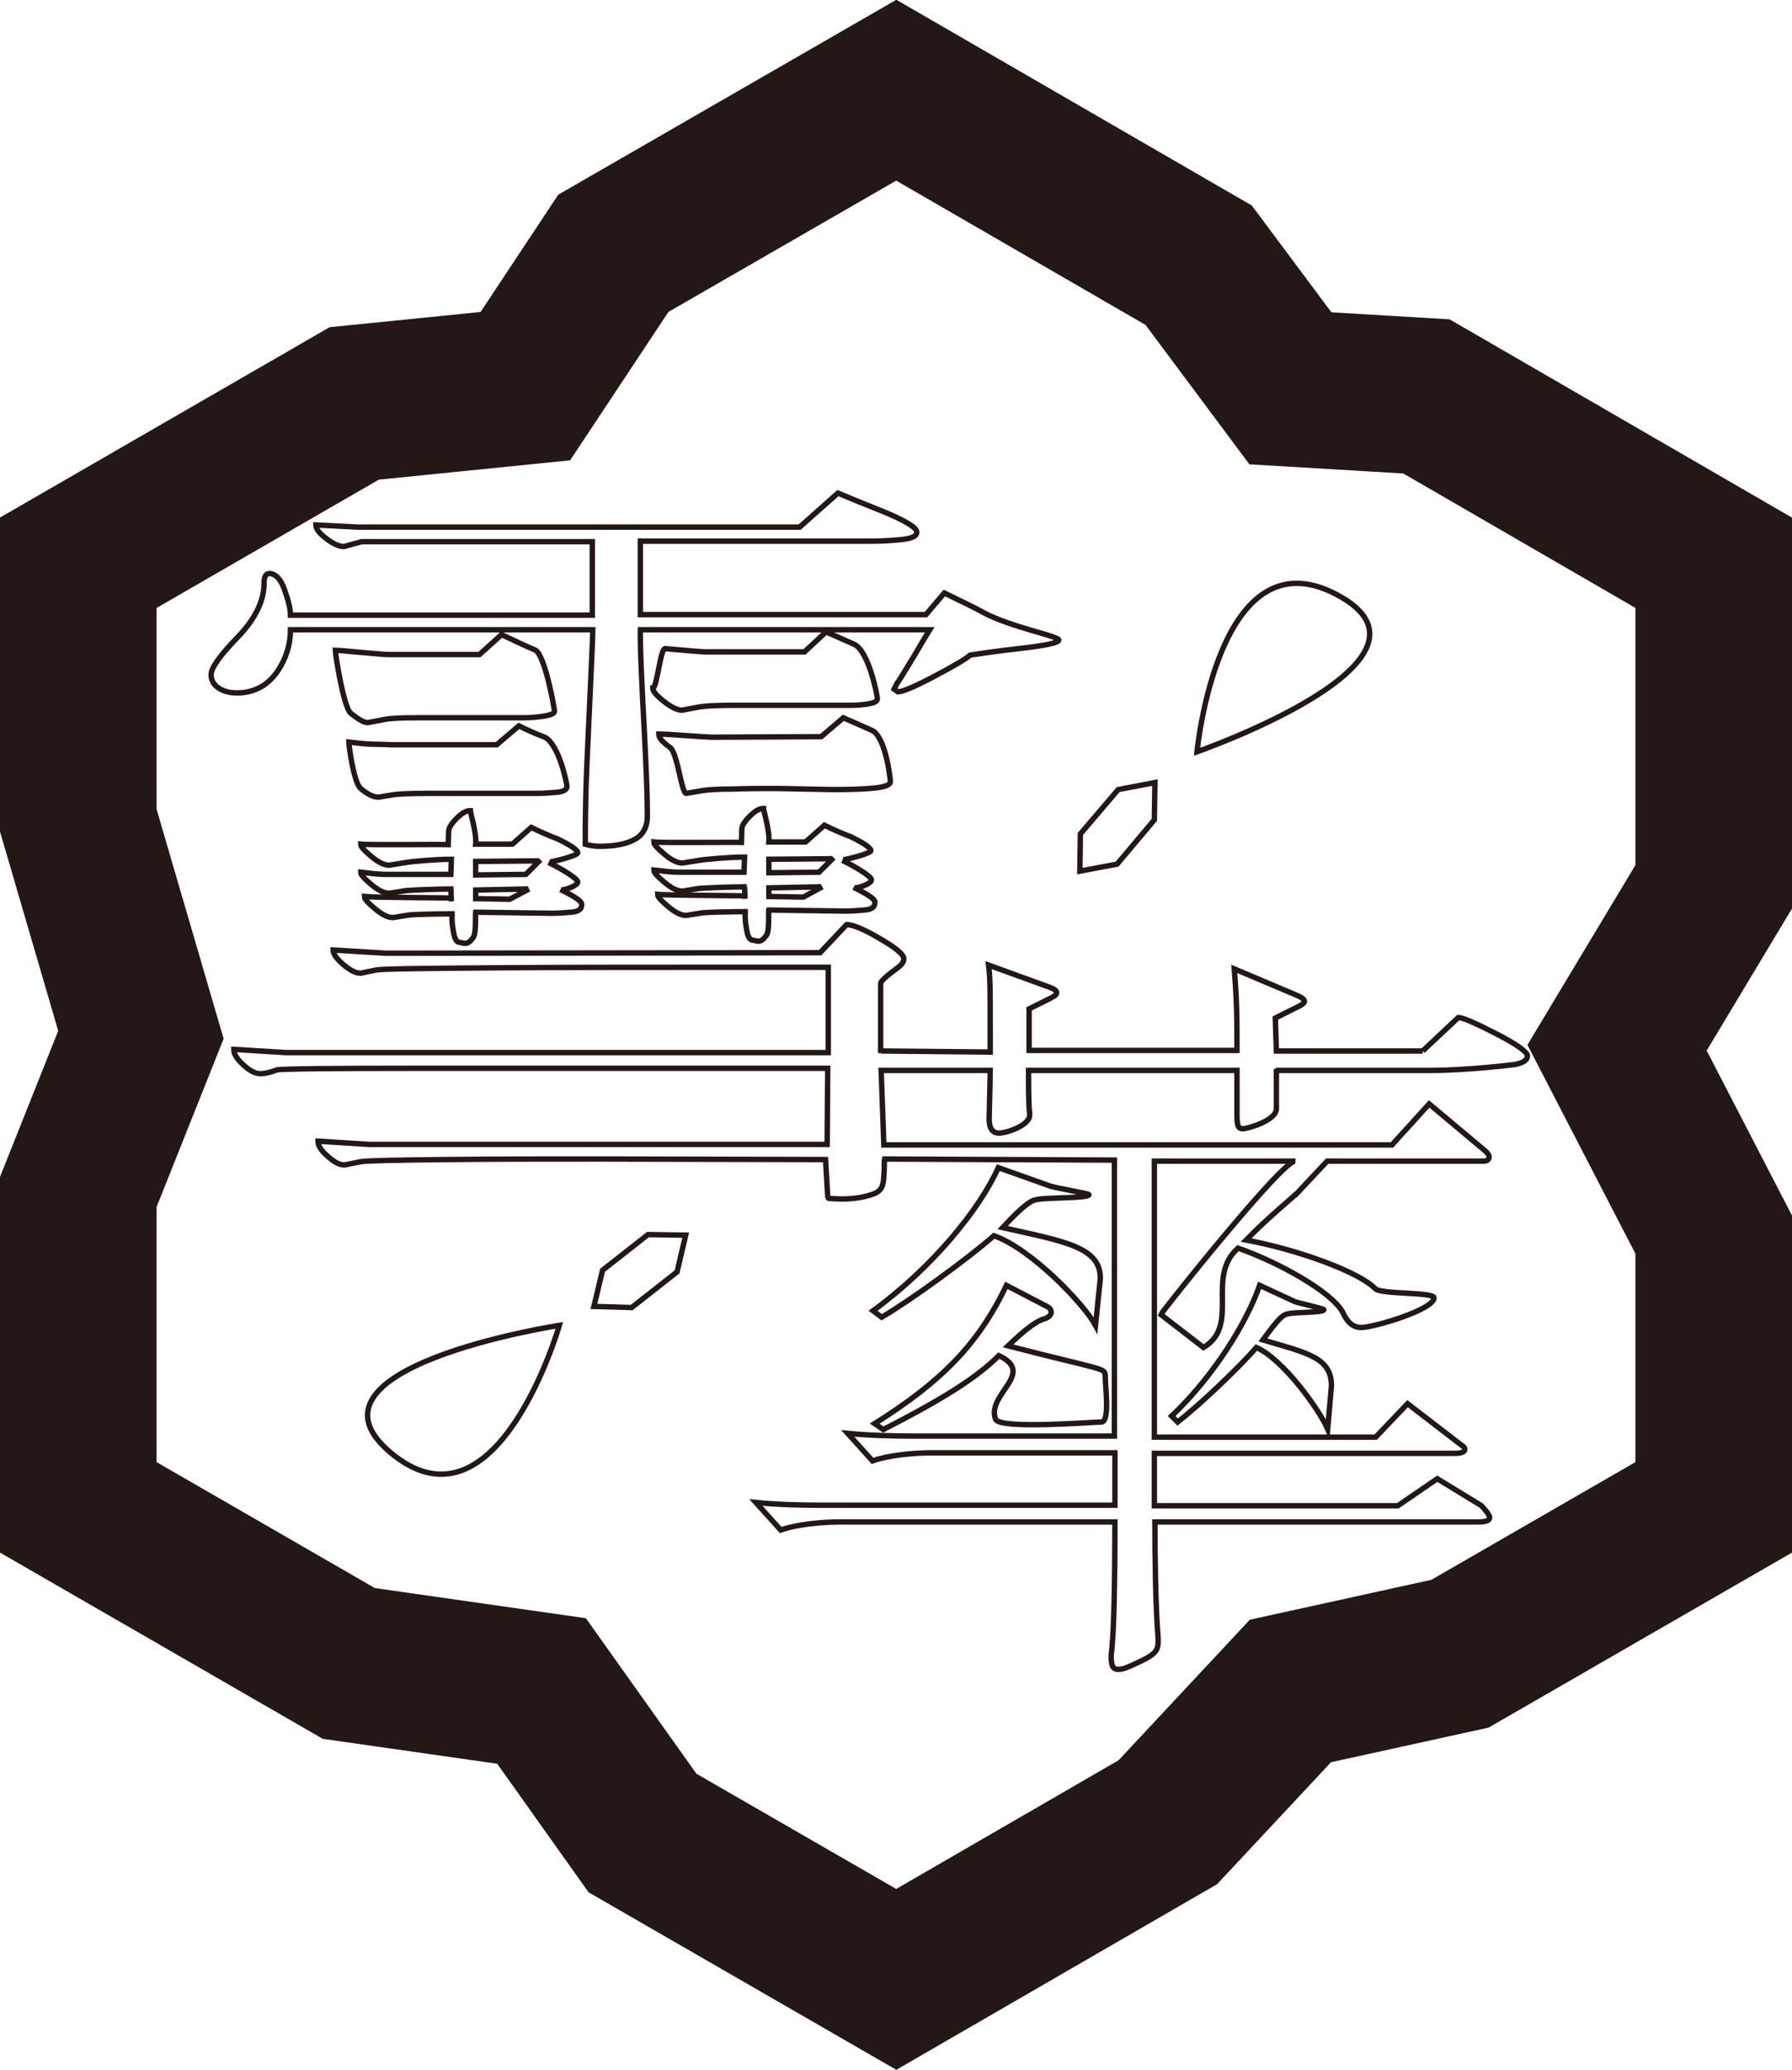 <?xml version="1.0" encoding="utf-8"?>
<!-- Generator: Adobe Illustrator 26.5.0, SVG Export Plug-In . SVG Version: 6.00 Build 0)  -->
<svg version="1.1" id="_レイヤー_3" xmlns="http://www.w3.org/2000/svg" xmlns:xlink="http://www.w3.org/1999/xlink" x="0px"
	 y="0px" viewBox="0 0 331.9 383.3" style="enable-background:new 0 0 331.9 383.3;" xml:space="preserve">
<style type="text/css">
	.st0{fill:none;stroke:#231815;stroke-width:29;stroke-miterlimit:10;}
	.st1{fill:none;stroke:#231815;stroke-miterlimit:10;}
</style>
<polygon class="st0" points="166,16.7 113.6,46.9 97.3,71.5 65.6,74.7 14.5,104.2 14.5,151.9 26.1,191.6 14.5,220.7 14.5,279.1 
	64.6,308 100.3,313.1 119,339.4 166,366.5 216.3,337.4 239,313.1 270.4,306.2 317.4,279.1 317.4,228.6 299.5,194 317.4,164.2 
	317.4,104.2 264.2,73.4 239,71.9 222,49.1 "/>
<path class="st1" d="M73,269.5c19.3,15.1,30.6-24.1,30.6-24.1S52.3,253.3,73,269.5z"/>
<path class="st1" d="M247.4,110c-21.8-11.3-25.7,29.2-25.7,29.2S270.7,122.1,247.4,110z"/>
<polygon class="st1" points="206.9,160 200,161.3 200.1,154.4 207.1,146.2 213.9,144.9 213.8,151.8 "/>
<polygon class="st1" points="117,242.1 110,241.9 111.6,235.2 120,228.6 127,228.7 125.4,235.5 "/>
<path class="st1" d="M66.3,97.6h81.8l7.1-6.3c2.6,1.1,5.3,2.2,8.1,3.3c4.4,1.8,6.5,3.1,6.5,3.9s-0.9,1.2-2.8,1.4s-3.7,0.3-5.7,0.3
	h-42.7v13.6h52.9l3.4-4c3.3,1.6,5.8,2.8,7.4,3.7c4.9,2.6,13.8,4.3,13.8,5c0,0.9-7.6,1.6-10,1.9c-2.4,0.3-4.5,0.6-6.4,0.9
	c-0.8,0.7-3,2-6.6,3.9s-5.9,2.9-6.8,2.9l-0.7-0.5l0.5-1c0.2-0.2,1.3-2,3.3-5.3c0.6-1,1.5-2.6,2.8-4.7h-53.6
	c-0.1,2.7,0.4,12.6,0.7,18.1c0.4,7.7,0.6,12.6,0.6,16.4c0,2-0.8,3.5-2.3,4.3c-1.6,0.9-3.8,1.3-6.6,1.3c-0.7,0-1.3-0.1-1.9-0.2
	c-0.1,0-0.3-0.1-0.7-0.2c0-5.4,0.1-10.4,0.3-14.8c0.7-15.4,1.1-23.7,1.1-24.9H53.8c0,2.7-0.8,5.2-2.2,7.4c-1.8,2.8-4.4,4.3-7.7,4.3
	c-1.4,0-2.5-0.3-3.4-0.9c-0.9-0.6-1.4-1.4-1.4-2.5c0-1.2,1.6-3.5,4.9-6.9c3.3-3.4,4.9-6.8,4.9-9.9c0-1.3,0.3-1.9,1-1.9
	c1.1,0,2.1,1,2.8,3c0.7,2,1.1,3.5,1.1,4.7h55.9v-13.6H67c-1.2,0.3-2.2,0.6-3.3,0.9c-0.9,0-2-0.5-3.3-1.5c-1.3-1-1.9-1.8-1.9-2.5
	L66.3,97.6L66.3,97.6z M102.7,131.7c0,0.4-0.7,0.7-2,0.9s-2.5,0.3-3.7,0.3H77c-2.7,0-4.7,0.1-5.7,0.3c-1.1,0.2-2.1,0.4-3.2,0.6
	c-0.7,0-1.7-0.6-3.1-1.7s-2.9-11.1-2.9-11.7c0.7,0,2.3,0.2,4.8,0.4s4.2,0.4,5,0.4h16.9l4.1-3.7c2.1,1,4.2,2,6.3,2.9
	C101,121.5,102.7,131.3,102.7,131.7L102.7,131.7z M105,145.6c0,0.6-0.6,1-1.9,1.1s-2.4,0.2-3.4,0.2H79.1c-2.8,0-4.8,0.1-5.9,0.2
	l-3.1,0.5c-0.9,0-2-0.5-3.3-1.6c-1.3-1.1-2.2-8.1-2.2-8.6c1.7,0.2,3.3,0.4,4.7,0.4c1.4,0,2.6,0.1,3.3,0.1H92l4.1-3.5
	c1.6,0.8,3.2,1.5,4.8,2.1C103.5,137.8,105,145,105,145.6L105,145.6z M162.5,129.4c0,0.5-0.7,0.8-2.1,1s-2.6,0.2-3.6,0.2h-21.2
	c-2.9,0-4.9,0.1-6.1,0.3c-1.1,0.2-2.2,0.4-3.2,0.6c-0.8,0-1.9-0.5-3.3-1.6c-1.4-1.1-2.1-1.9-2.1-2.5c0.8,0,1.4-7.4,2.3-7.3
	c4.5,0.4,6.9,0.6,7.3,0.6h18.5l4-3.7c2.1,0.9,3.8,1.7,5.2,2.3C160.9,120.5,162.5,128.8,162.5,129.4L162.5,129.4z M164.9,144.7
	c0,0.6-0.9,1-2.8,1.2c-1.8,0.2-4.5,0.3-7.9,0.3l-10.1-0.2c-3,0-5.8,0-8.4,0.1c-2.6,0-4.5,0.1-5.7,0.3l-2.9,0.5c-0.9,0-1.6-7.5-3-8.5
	c-1.4-1-2.1-1.8-2.1-2.5c0.5,0,2.1,0.1,5,0.3c2.9,0.2,4.5,0.3,4.8,0.3l20.3-0.1l4.1-3.5c2.1,0.9,3.8,1.7,5.2,2.3
	C164,136.2,164.9,144.1,164.9,144.7L164.9,144.7z"/>
<path class="st1" d="M101.6,159.7c2.5,1.2,5.4,3,5.4,3.6s-1.7,1.3-2.9,1.5"/>
<path class="st1" d="M84,164.6c-2.8,0-7.7,0.2-8.8,0.3l-3.1,0.5c-0.9,0-2-0.5-3.3-1.6c-1.3-1.1-2-1.8-2-2.3c1.7,0.2,3.3,0.4,4.7,0.4
	c1.4,0,11.2,0,12,0l0.1-2.8c-2.8,0-7.3,0.4-8.4,0.6l-3.1,0.5c-0.9,0-2-0.5-3.3-1.6c-1.3-1.1-2-1.8-2-2.3c1.7,0.2,15.3,0,16.7,0.1"/>
<polyline class="st1" points="97.8,164.6 88.1,164.8 88.1,166.4 88.5,166.4 94.4,166.5 98,164.6 "/>
<path class="st1" d="M84.2,169.2c-2.8,0-7.1,0.1-8.3,0.2l-3.1,0.5c-0.9,0-2-0.5-3.3-1.6c-1.3-1.1-2-1.8-2-2.3
	c1.7,0.2,14.9,0.2,16.3,0.3"/>
<path class="st1" d="M103.8,164.7c4.3,2.1,4,2.6,3.9,3.1c-0.1,0.6-0.6,1-1.9,1.1s-2.4,0.2-3.4,0.2l-14.7-0.2"/>
<polyline class="st1" points="100.1,159.2 97.4,161.9 88.1,162 88.1,159.5 99.7,159.4 "/>
<path class="st1" d="M83,156.8l0.1-2.9c0-0.6,0.5-1.4,1.5-2.4s1.8-1.4,2.5-1.4c0,0.3,1.2,4.2,1,6.2h6.8l3.5-3.1
	c1.6,0.8,3.2,1.5,4.8,2.1c2.5,1.2,3.8,2.1,3.8,2.6s-3.9,1.5-5.1,1.7"/>
<path class="st1" d="M88.1,168.6c-0.1,1.5,0.1,4-0.4,4.9c-1.2,1.8-1.9,1-2.5,1s-1-0.6-1.2-1.9s-0.3-1.3-0.3-3.7"/>
<path class="st1" d="M83.6,166.9l-0.1-2.2L83.6,166.9z"/>
<path class="st1" d="M83.4,162.4L83.4,162.4z"/>
<path class="st1" d="M88.1,162.5L88.1,162.5z"/>
<path class="st1" d="M142.3,166.3L142.3,166.3z"/>
<path class="st1" d="M137.5,162.3L137.5,162.3z"/>
<path class="st1" d="M142.2,162.4L142.2,162.4z"/>
<path class="st1" d="M263.5,194.6l6.6-6.2c0.8,0,3.1,1,7,3c3.9,2,5.8,3.4,5.8,4.1c0,0.8-0.8,1.3-2.3,1.6c0,0-8.7,1.1-15.8,1.1h-28.5
	 M163.8,214.6c0,0,0,2.1-0.1,3.2c-0.1,1.6-0.3,2.7-2,3.3c-1.7,0.6-3.6,0.9-5.7,0.9c-1.2,0-2-0.1-2.5-0.1c-0.1,0-0.1-0.2-0.2-0.4
	l-0.4-6.8l-41.3-0.1c-10,0-19.7,0-29,0.1s-14.6,0.2-15.8,0.4l-3,0.6c-0.9,0-1.9-0.5-3.1-1.6c-1.2-1-1.8-2-1.8-2.8l9.5,0.6h84.8
	l0.1-14.1H77.9c-16.7,0-25.6,0.1-26.6,0.3c-1.3,0.5-2.3,0.7-3.1,0.7c-0.9,0-1.9-0.5-3.1-1.6c-1.2-1.1-1.8-2-1.8-2.9l9.7,0.6h100.4
	v-15.8h-25.9c-10.2,0-22.1,0-35.8,0.1c-13.7,0.1-21,0.2-22,0.4c-1,0.2-2,0.4-2.9,0.6c-0.9,0-1.9-0.5-3.2-1.6s-1.9-2-1.9-2.7l9.8,0.6
	l80.4-0.1l4.9-5.2c1.3,0,3.8,1.1,7.5,3.4c2.1,1.3,3.1,2.3,3.1,2.9c0,0.6-0.4,1.2-1.3,1.8c-2,1.5-3,2.4-3,2.8v12.9"/>
<path class="st1" d="M240.1,221c-0.7,0.8-4.9,4.1-9.3,8.6c9.6,1.8,20.9,5.9,23.9,9c1,1.1,10.9,0.6,10.9,1.7c0,2.2-11.2,5.5-13.5,5.5
	c-1.5,0-2.6-1-3.4-2.8c-2.1-3.9-12.2-9.4-19.4-11.9c-6.1,5.4,0.5,14.3-6.4,18.4l-7.9-6.1c0.1-0.4,22.6-28.7,24.9-28.4h-26.1v51.1h41
	l5.9-6.2l10,7.7c0.5,0.3,0.6,0.5,0.6,0.8c0,0.4-0.6,0.7-1.8,0.7h-55.7l0,9.7h45.1l7.3-5l8.2,5c1,1.1,1.5,1.8,1.5,2.2
	c0,0.5-0.6,0.8-2.1,0.8h-59.9c0,5.4,0.1,15.7,0.6,21.5v0.7c0,1.7-0.6,2.4-4.1,4c-1.5,0.7-2.4,1.1-3.3,1.1c-1,0-1.3-0.7-1.3-2.5
	c0-0.5,0.2-1.4,0.2-2.2c0.3-3,0.5-11.7,0.5-22.6h-51c-3.4,0-8.2,0.5-10.9,1.5l-4.6-5.1c4.1,0.4,8.2,0.5,11.9,0.5h54.6l0-9.7h-34
	c-3.4,0-8.2,0.5-10.9,1.5l-4.6-5.1c4.1,0.4,8.5,0.5,12.2,0.5h37.2v-51.1l-43-0.2 M236.4,197.9c0,1,0,6.3,0,7.4
	c0,2.2-5.4,3.7-6.2,3.7c-1,0-1.1-0.8-1.1-2.8v-8h-38.6c0,3,0,6.5,0.2,7.9v0.4c0,1.8-4.1,3.3-5.7,3.3c-1.1,0-1.8-0.8-1.8-2.6
	c0-0.3,0.2-7.6,0.2-9h-20.2l0.5,13.8h94.1l6.9-7.6l10.5,8.8c0.3,0.3,0.6,0.7,0.6,1c0,0.6-0.5,0.8-1.1,0.8h-28.9l-6,6.4 M263.5,194.6
	h-27.1l-0.2-6.1l3.4-1.7c1.3-0.6,2-1,2-1.4s-0.6-0.8-2.1-1.4l-10.9-4.6c0.5,6.2,0.5,9,0.5,15.1h-38.5v-7.7c4.4-2.2,5.1-2.4,5.1-3
	c0-0.4-0.5-0.7-1.3-1l-11.3-4.1c0.3,2.6,0.3,4.4,0.3,11.9v4.2l-20.2-0.2 M161.7,195 M202.9,245.4c-2.1-3.9-11.8-14.1-18.8-16.6
	c-4.9,4.3-15.5,12-20.8,15.1l-1.6-1.2c11.1-8.1,19.8-18.9,23.2-26.5l9.3,3.3c0.3,0.3,7.5,1.5,7.5,1.7c0,0.7-7.8,0.5-9.6,0.9
	c-1,0.1-2.3,0.8-6.4,5.2c11.6,2.6,18.1,3.6,18.1,9.4L202.9,245.4L202.9,245.4z M193.9,241.9c0.6,0.3,0.8,0.7,0.8,1.1s-0.5,1-1.3,1.2
	c-1.5,0.4-3.8,2.2-6.7,5c17.8,4.6,18,4,18,5.6c0,1.9,0.9,8.5-0.7,8.5c-1.5,0-18.8,1.4-19.6-0.5c-1.8-4.6,7.6-8.5,0.6-11.8
	c-4.1,4.1-10.3,8-21.4,13.7l-1.6-1.1c12.2-7.7,19.1-14.5,24.4-25.6L193.9,241.9L193.9,241.9z"/>
<path class="st1" d="M245.2,242.5c0,0.6-5.5,0.4-6.8,0.8c-0.7,0.1-1.6,0.8-4.5,4.8c8.1,2.4,12.7,3.2,12.7,8.5l-0.7,8
	c-1.5-3.5-8.2-12.9-13.2-15.1c-3.4,3.9-10.9,11-14.6,13.8l-1.1-1.1c7.8-7.4,13.9-17.3,16.3-24.2l6.5,3
	C240.2,241.2,245.2,242.3,245.2,242.5"/>
<path class="st1" d="M156,159.3c2.5,1.2,5.4,3,5.4,3.6s-1.6,1.3-2.9,1.5"/>
<path class="st1" d="M138.3,164.2c-2.8,0-7.7,0.2-8.8,0.3l-3.1,0.5c-0.9,0-2-0.5-3.3-1.6c-1.3-1.1-2-1.8-2-2.3
	c1.7,0.2,3.3,0.4,4.7,0.4c1.4,0,11.2,0,12,0l0.1-2.8c-2.8,0-7.3,0.4-8.4,0.6l-3.1,0.5c-0.9,0-2-0.5-3.3-1.6c-1.3-1.1-2-1.8-2-2.3
	c1.7,0.2,15.3,0,16.7,0.1"/>
<polyline class="st1" points="152.1,164.2 142.4,164.4 142.4,166 142.8,166 148.8,166.1 152.3,164.2 "/>
<path class="st1" d="M138.5,168.8c-2.8,0-7.1,0.1-8.3,0.2l-3.1,0.5c-0.9,0-2-0.5-3.3-1.6c-1.3-1.1-2-1.8-2-2.3
	c1.7,0.2,14.9,0.2,16.3,0.3"/>
<path class="st1" d="M158.1,164.3c4.3,2.1,4,2.6,3.9,3.1c-0.1,0.6-0.6,1-1.9,1.1s-2.4,0.2-3.4,0.2l-14.7-0.2"/>
<polyline class="st1" points="154.4,158.8 151.7,161.5 142.4,161.6 142.4,159.1 154,159 "/>
<path class="st1" d="M137.3,156.4l0.1-2.9c0-0.6,0.5-1.4,1.5-2.4s1.8-1.4,2.5-1.4c0,0.3,1.2,4.2,1,6.2h6.8l3.5-3.1
	c1.6,0.8,3.2,1.5,4.8,2.1c2.5,1.2,3.8,2.1,3.8,2.6s-3.9,1.5-5.1,1.7"/>
<path class="st1" d="M142.4,168.2c-0.1,1.5,0.1,4-0.4,4.9c-1.2,1.8-1.9,1-2.5,1c-0.6,0-1-0.6-1.2-1.9c-0.2-1.3-0.3-1.3-0.3-3.7"/>
<path class="st1" d="M138,166.4l-0.1-2.2L138,166.4z"/>
</svg>

